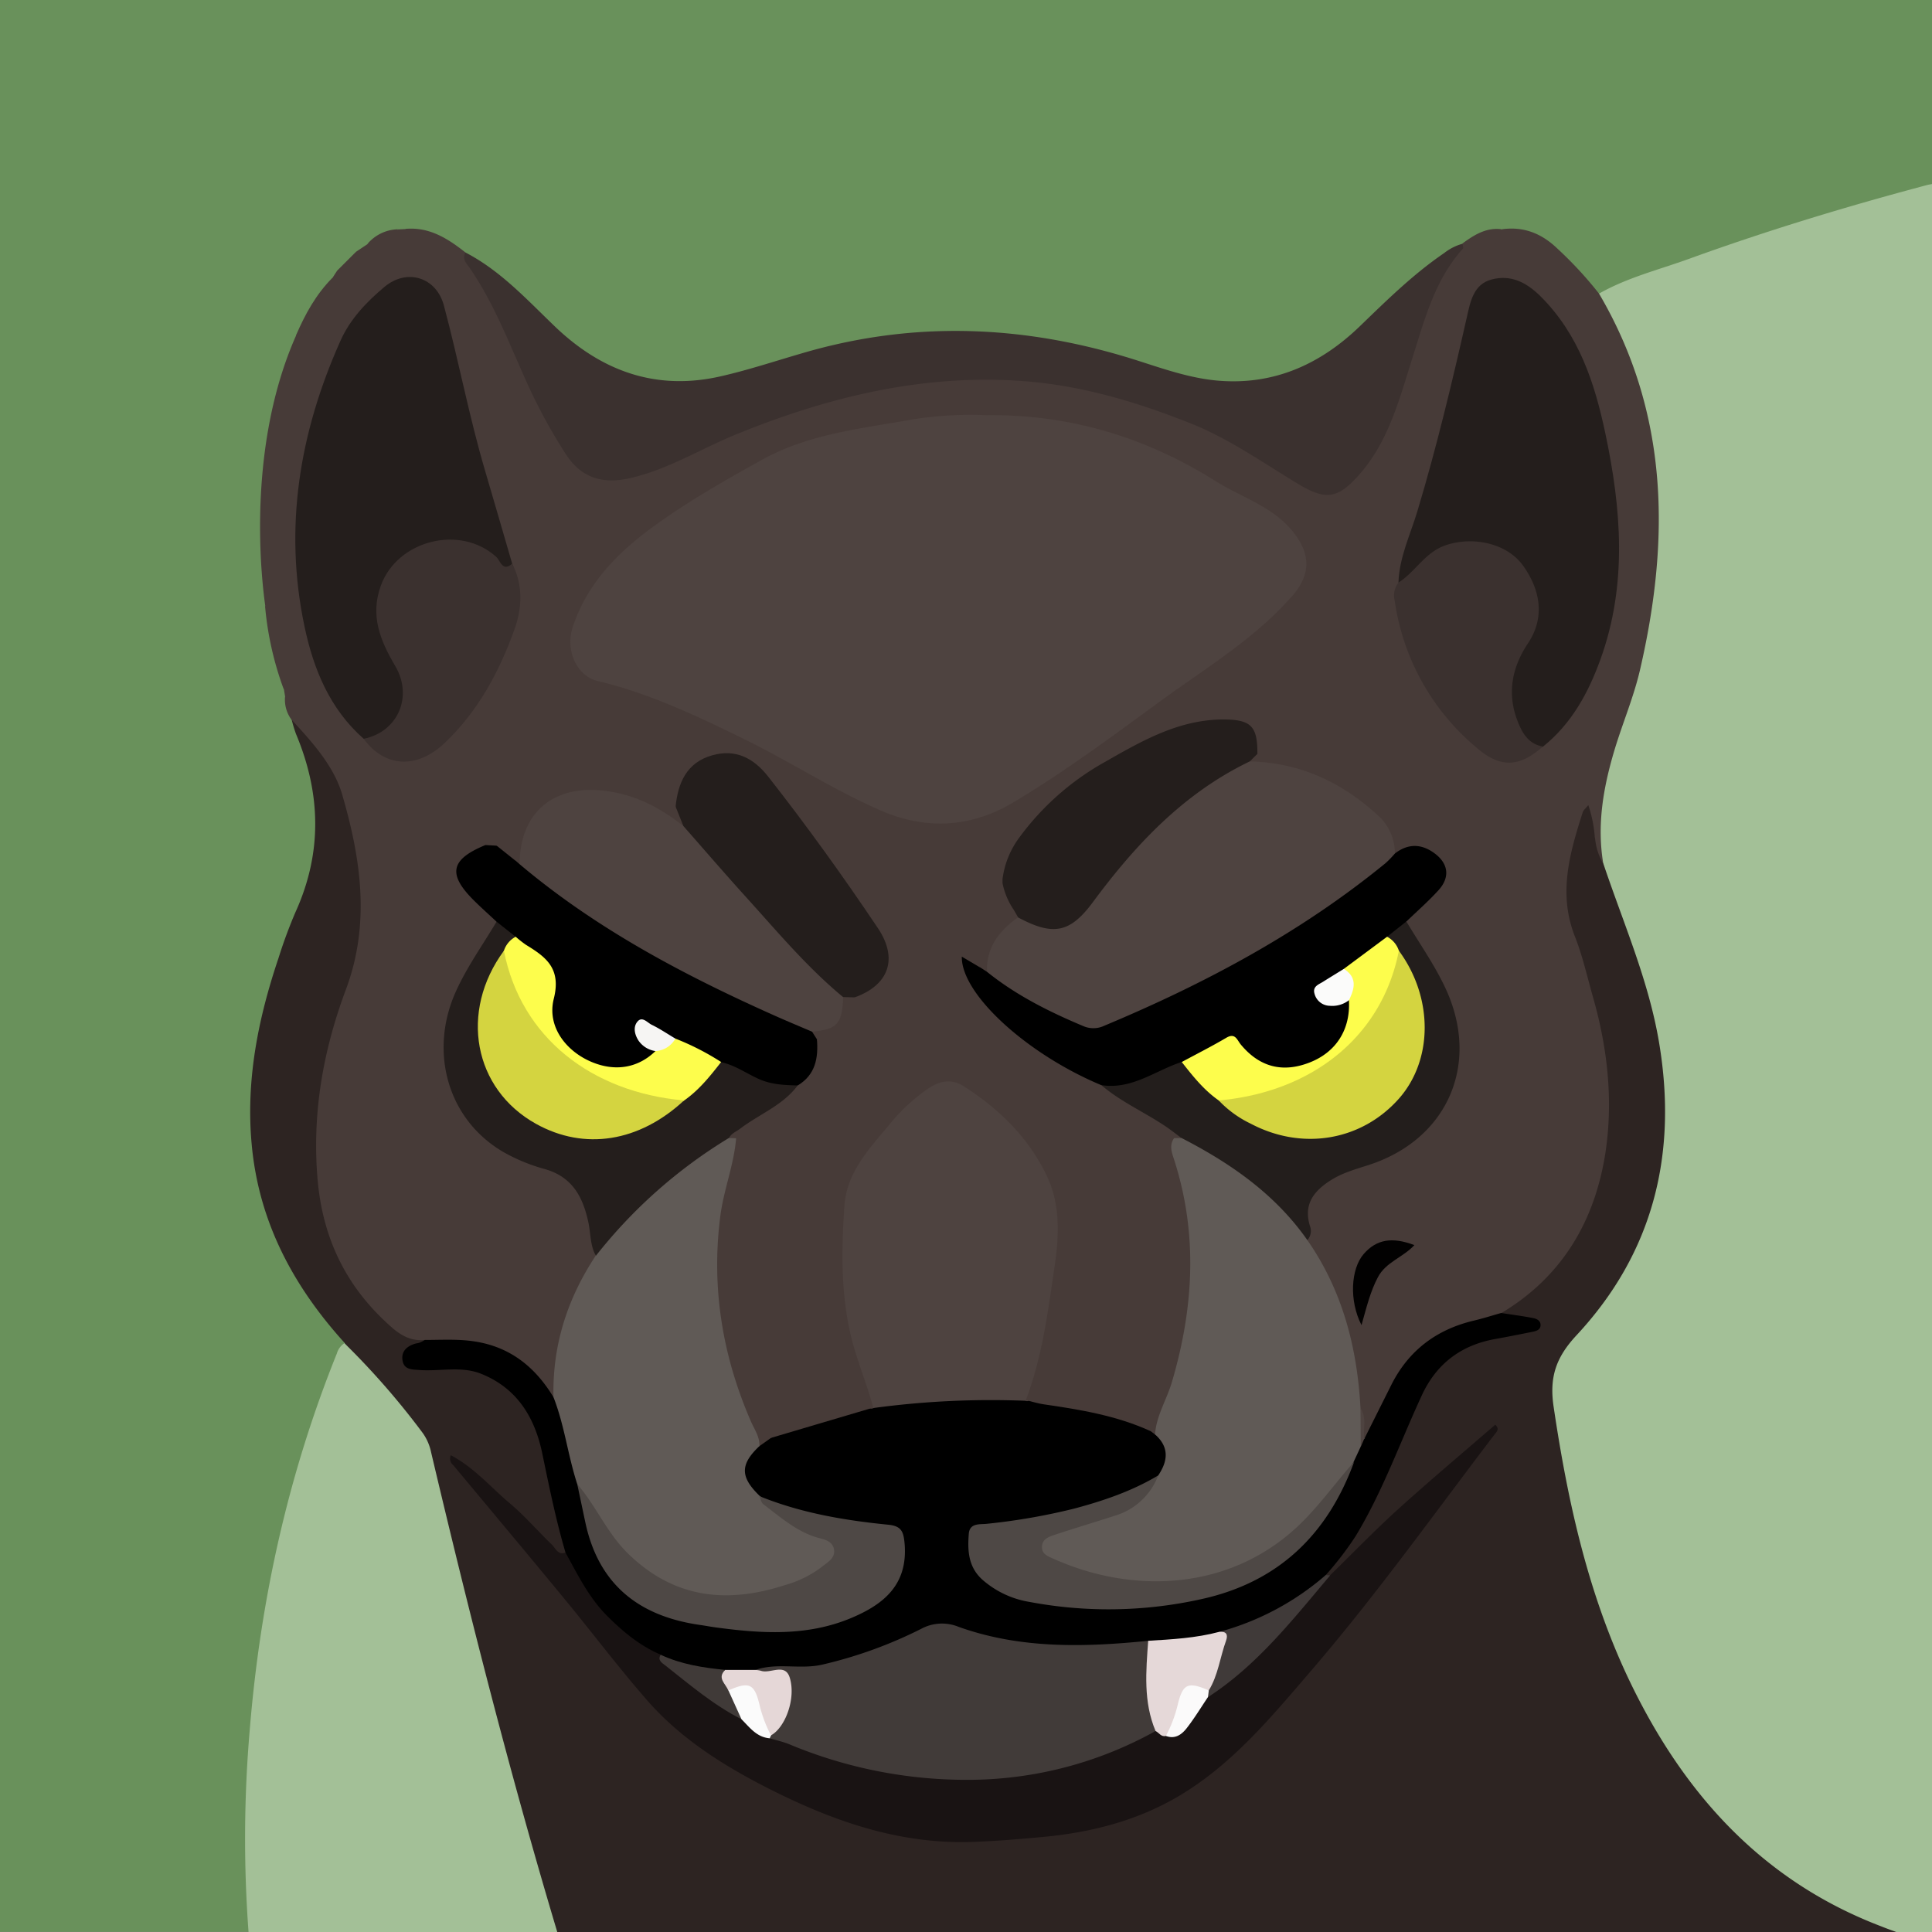 <svg xmlns="http://www.w3.org/2000/svg" viewBox="0 0 506.59 506.59"><rect x="0" y="0" width="506.59" height="506.59" fill="#808080" stroke="none"/><defs><style>.cls-1{fill:#69915b;}.cls-2{fill:#a3c097;}.cls-3{fill:#473b38;}.cls-4{fill:#2d2422;}.cls-5{fill:#3b312f;}.cls-6{fill:#4e4340;}.cls-7{fill:#605a56;}.cls-8{fill:#241e1c;}.cls-9{fill:#231e1c;}.cls-10{fill:#020101;}.cls-11{fill:#191313;}.cls-12{fill:#403a39;}.cls-13{fill:#413b39;}.cls-14{fill:#4e4845;}.cls-15{fill:#e5d8d8;}.cls-16{fill:#e5d7d7;}.cls-17{fill:#403a38;}.cls-18{fill:#fdfd4c;}.cls-19{fill:#fbfbfa;}.cls-20{fill:#f6f5f3;}.cls-21{fill:#d4d440;}.cls-22{fill:#fbfafa;}.cls-23{fill:#fbfbfb;}</style></defs><g id="Calque_2" data-name="Calque 2"><g id="Calque_8" data-name="Calque 8"><path class="cls-1" d="M506.59,0V50.42c-.87.31-1.82.51-2.71.75C485.17,56.32,466.61,62,448.25,68.23c-9.41,3.22-18.52,7.31-28.23,9.64h-.25a4,4,0,0,1-.79-.08A7.4,7.4,0,0,1,415,75.11c-2-2.19-4.32-4.08-6.21-6.35-4-4.78-9.11-6.82-15.16-7l-.23,0a10.39,10.39,0,0,0-3.86,1.13l0,0c-1.48.71-2.9,1.6-4.44,2.17a9.51,9.51,0,0,1-1.58.45l-.36.22c-7.35,4.34-13.36,10.33-19.63,16-3.93,3.56-7.44,7.55-11.77,10.7-12.27,9-25.75,11.86-40.5,8.15-12.2-3.07-24.07-7.39-36.53-9.57-23.53-4.13-46.54-2-69.18,5.27-7.73,2.5-15.51,5-23.65,5.61-15,1.13-27.59-4.54-38.16-14.89-6.93-6.78-13.71-13.72-22-19l-.2-.13-1-.64c-1.42-.9-2.82-1.86-4.26-2.72-2.89-1.74-5.94-3.11-9.65-2.9h-.13a17.94,17.94,0,0,0-1.94,0,12.2,12.2,0,0,0-1.64.26A11.84,11.84,0,0,0,98.54,64a13.52,13.52,0,0,0-1.11.92,13.59,13.59,0,0,1-3.08,2.53,9.67,9.67,0,0,0-1.33.78h0a9.4,9.4,0,0,0-2.39,2.4,9.88,9.88,0,0,0-.77,1.3A9.67,9.67,0,0,1,88.19,74l-.14.16a57,57,0,0,0-4.8,6.2s0,0,0,0c-.36.54-.7,1.09-1,1.65a31.54,31.54,0,0,0-2.46,5.18c-.21.56-.41,1.14-.58,1.72-2.29,6.42-4.68,12.81-6.46,19.41a38.28,38.28,0,0,0-1.63,9.5,4.92,4.92,0,0,1-.15,3.08,6.81,6.81,0,0,0-.58,5.37,29.73,29.73,0,0,1,0,6.6c-2.1,4.51-1.72,9,0,13.53a15.54,15.54,0,0,1-.23,4.86,8.57,8.57,0,0,0,.77,5.34,4.86,4.86,0,0,1,.41,2.32c0,.6,0,1.2.07,1.8a43.47,43.47,0,0,0,.48,4.43h0c.24,1.51.54,3,.89,4.5,0,0,0,.06,0,.08.8,3.35,1.81,6.65,2.8,9.95l.12.4a5.6,5.6,0,0,1,.34,2.26c0,.16,0,.32,0,.47a7.4,7.4,0,0,0,.81,2.47h0A12,12,0,0,1,77.94,188a4,4,0,0,1,.1.85c.23.81.47,1.6.73,2.39,0,0,0,0,0,0,2,6.11,4.93,11.92,5.71,18.44,1.35,11.44-1.72,22-5.85,32.42-5.69,14.4-10.19,29.2-10.91,44.75-1,20.82,5.15,39.56,17.92,56.14,2.24,2.91,5.77,5.26,5.52,9.67l-.07.22c-.14.46-.29.92-.44,1.38-4.54,14.15-10.19,27.93-13.56,42.47a381.77,381.77,0,0,0-9.67,62.83,353.24,353.24,0,0,0-.15,44.73,8.44,8.44,0,0,1-.1,2.26H0V0Z"/><path class="cls-2" d="M506.59,48.26V506.59H491.64c-11.89-3.48-22-10.58-31.67-18.66-24.35-20.43-37.61-47.59-46.39-77.39-4.46-15.16-6.92-30.71-9-46.34-.6-4.59.87-8.29,4.05-11.75,11.74-12.78,20.77-27,24.1-44.48,2.48-13,1.84-25.73-.85-38.51-2.4-11.41-6.26-22.36-10.49-33.19-1.27-3.24-2.65-6.46-2.92-10a2.31,2.31,0,0,0,0-.37,25.38,25.38,0,0,0-.3-5.77c-.05-.33-.1-.66-.14-1s-.09-.85-.13-1.27c-1-12.13,3.27-23.13,7.1-34.22a128.28,128.28,0,0,0,7.25-38.38c.47-16.66-.52-33.12-6.28-49-1.64-4.51-3.17-9.07-5.75-13.18-1-1.63-1.9-3.37-1.3-5.31a4.76,4.76,0,0,1,.31-.75c7.4-4.23,15.66-6.26,23.59-9.13,20.6-7.47,41.56-13.82,62.74-19.44C505.94,48.38,506.26,48.32,506.59,48.26Z"/><path class="cls-3" d="M419.29,77c18.37,31.3,18.64,64.55,10.72,98.72-1.68,7.21-4.6,14-6.71,21.06-2.94,9.86-4.61,19.58-2.89,29.77-4.81-.93-3.32-5.4-4.72-8.1-4.07,12.29-4,16.31,1.08,32.12,4.74,14.6,7.57,29.43,6.92,44.89-.76,18-7.81,32.91-20.95,45.11-2.36,2.18-5.65,2.79-7.91,5.07-3.79,2.2-8.18,2.64-12.23,4.08-7.69,2.73-12.67,8.22-16.32,15.21-1.62,3.09-3.06,6.27-4.8,9.29-.91,1.6-1.66,3.86-4.38,2.79-1.32-2.33-1.56-5-2.31-7.49-1-14-4.36-27.36-11.36-39.65-.74-1.29-1.65-2.5-1.78-4.05s.77-3.15.11-4.88c-2-5.24.61-9,4.44-12.07,3.55-2.9,7.9-4.13,12.14-5.57,19.88-6.78,27.47-24.88,18.35-43.76-2.17-4.47-4.29-9-7.41-12.92a6.64,6.64,0,0,1-1.7-4.55c.86-3.84,4.21-5.79,6.55-8.5,1.51-1.76,3.53-3.38,2.25-6s-3.77-3.61-6.6-3.44c-1.64.1-3.28.63-4.79-.46-6.38-13.88-18.95-18.55-32.47-21.77-1.76-.42-3.67-.33-4.93-2-.53-1.42.13-2.43,1.14-3.32,3.56-2.37,3.84-4.06,1-6.88-2.66-2.68-6-3.28-9.61-3-7.57.49-14.77,2.44-21,6.65-9.59,6.46-19.66,12.22-28.5,19.77-3.66,3.12-5.88,7.06-8.07,11.16-1.28,2.4.06,4.09,1.06,5.95a3.52,3.52,0,0,1,0,1.41c-2.52,4.41-2.4,4.69,2.77,6.35a3.28,3.28,0,0,1,1.2,2.62c-2.87,4.78-5.88,9.48-8.58,14.38a2.5,2.5,0,0,1-2.75-.62c-.91-1-.92-2.47-1.58-3.63-.82-1.44-1.83-2.59-3.54-1.67a2.88,2.88,0,0,0-1.33,3.87c1.35,3.22,2.51,6.79,5,9.13,6,5.65,10.55,13.21,18.2,16.73,11.9,5.49,22.21,13.85,34.45,18.64a2.71,2.71,0,0,1,1.31,1.47c8.28,24.68,7.15,49-2.62,73.07a9.31,9.31,0,0,1-2.55,4.16,2,2,0,0,1-2.28,0c-1.77-4-5.21-5.58-9.28-6.26-2.91-.49-5.75-1.35-8.6-2a24,24,0,0,0-13.69.36,2.93,2.93,0,0,1-1.29-.84c-1.29-2.15-.19-4.15.29-6.23,2.71-11.78,5.25-23.57,6.1-35.69,1-14.39-5.92-24.82-16.28-33.45-10-8.29-11.47-8.14-20.58,1.2-6.85,7-13.73,14.34-14.57,24.77-1.22,15.18,0,30.16,5.71,44.5.87,2.19,1.84,4.31.59,6.66a2.65,2.65,0,0,1-1.22.91c-8.53-2.71-15.6,2.41-23.25,4.41-1.74.46-1.5,2.45-2.34,3.63-1.24,1.32-2.62,2.14-4.48,1.25-5.81-7.19-7.88-16-9.92-24.64a99.1,99.1,0,0,1,.62-48.66A40.1,40.1,0,0,1,191.8,299c4.16-2.74,8.59-5.05,12.81-7.73,4.47-2.84,6.72-7.51,10.29-11.06,2.44-2.43.09-5.14-2-7.21a3.18,3.18,0,0,1-.18-2.85c4-2,6-5.67,8.1-9.32a3.76,3.76,0,0,1,2.86-.38c4.12,2.61,10.67-1.75,11.23-7.59a13,13,0,0,0-2-9c-9.39-13.58-18.29-27.51-29.28-39.92a26.88,26.88,0,0,0-12.06-7.53c-7.57-2.47-13.56,4.22-15.19,10-.6,2.12,1.09,3.3,2.25,4.66,1,1.81,2.1,3.61.65,5.69-3,1-4.88-1.27-7.1-2.51-7.89-4.39-16-6.93-24.92-3.17-5.25,2.22-8.73,5.82-9,11.85a5.15,5.15,0,0,1-1.47,3.57,1.7,1.7,0,0,1-2,.05c-1.73-1.19-1.75-4.83-5.18-3.57a5.91,5.91,0,0,1-2.85-.52c-3.38-1.78-6.82-.78-7.61,2.83s-1.47,7.28,2.46,10.3c5.08,3.9,5,6.76,1.84,12.43-3.57,6.51-7.27,12.94-8.43,20.57-2.83,18.61,6.4,32,21.31,37.67,5.13,1.95,5.76,4.47,1.95,8.45q-10.68,11.14-21.84,21.82c-3.47,3.31-6,3.2-9.53-.2-6.25-6-12.33-12.09-18.32-18.3-5.22-5.4-4.2-12.44-4-18.88A122.06,122.06,0,0,1,93,258.47c4.24-11.12,3.34-22.35,2.39-33.83-1.4-16.83-10.48-29.57-20.62-41.93l-.33-2c.8-2.12.23-4.12-.44-6.14-1.72-5.2-1.56-10.93-4.47-15.8,0-.62-6.2-38.57,8.12-70.83a54.59,54.59,0,0,0,9.55-15.11L88.38,71a10.1,10.1,0,0,0,5-5l3-2a52.06,52.06,0,0,0,8-3.85l2-.09c.6.57,1.14,1.5,1.9,1.55,9.66.67,12.85,8.47,16.68,15.32,5.93,10.59,10.2,22,15.74,32.78a95.83,95.83,0,0,0,6.86,11.52c4.56,6.46,10.6,7.8,17.94,6.1,7.69-1.77,14.71-5.18,21.71-8.58,16.57-8,34.06-12.93,52.17-15.8,26.75-4.24,52,1.17,76.47,11.84,8.41,3.67,15.65,9.33,23.59,13.8,8.76,4.94,11.88,4.32,18.58-2.91C363.23,120,365.79,113,368.4,106a147.93,147.93,0,0,0,4.67-14.71c3.29-12.67,8.73-24,20.51-31.14,5.79-.88,10.58,1,14.75,5A101.76,101.76,0,0,1,419.29,77Z"/><path class="cls-4" d="M497.22,506.59H144.31c-1.46-2-1.87-4.6-2.56-7-5.78-19.87-11.17-39.85-16.42-59.87-4.28-16.33-8.63-32.66-12-49.19-2.27-11.1-8.09-19.71-15.72-27.56-2.59-2.67-6-4.89-6.95-8.71a8.76,8.76,0,0,1-.27-2.11C76.93,337.32,67.86,320.42,66,300.11c-1.57-16.85,1.68-33,7-48.81a128,128,0,0,1,4.47-12.11c7.08-15.58,6.69-31.12.15-46.72a35.94,35.94,0,0,1-1.14-3.78,11.6,11.6,0,0,1,1.54-.66,1.19,1.19,0,0,1,1.14.14h0a9,9,0,0,1,1.44,1.63A77.1,77.1,0,0,1,89,203.29l.16.31,0,.06A68.56,68.56,0,0,1,95,221.86a.06.06,0,0,1,0,0,74.85,74.85,0,0,1,.9,7.44,97.68,97.68,0,0,1,.13,12.79h0a63.62,63.62,0,0,1-2.46,14.47l0,.1c-.39,1.3-.83,2.6-1.32,3.89-1.06,2.79-2,5.62-2.87,8.46l0,.08a110.2,110.2,0,0,0-4.83,30.77v.83a73.23,73.23,0,0,0,1,12.42,54.5,54.5,0,0,0,17.53,32.22c2.5,2.27,5.78,3.19,8.27,5.39a2.42,2.42,0,0,1,.25.58.49.49,0,0,1,0,.27.17.17,0,0,1,0,.07c-2.25,5.38-2.21,5.88,3.7,5.33,15.76-1.49,25.75,9.35,28.79,22.46,1.76,7.55,3,15.23,5.12,22.7a7.52,7.52,0,0,1,.25,4.41,6,6,0,0,1-.82,1.16,3.45,3.45,0,0,1-.36.32c-1.7,1.35-3.48-.22-4.85-1.53-6.74-6.39-13.34-12.92-17.44-16.94,14.22,15.44,28.76,35.22,44.56,54,9.59,11.39,22.18,19,35.38,25.33,16.6,8,34,13.24,52.79,12,18.33-1.21,36.45-3.09,52.33-13.52,10-6.54,17.86-15.41,25.6-24.24,16.1-18.34,31-37.67,45.26-57.47a19.8,19.8,0,0,1,1.82-2.16c-2,1.78-4,3.41-6,5.1-8,6.75-15.25,14.32-22.7,21.66-1.75,1.73-3.4,3.73-6.25,3.62a2.36,2.36,0,0,1-.47-.16h0l-.15-.06a2.63,2.63,0,0,1-.49-.33.69.69,0,0,1-.13-.11.14.14,0,0,1,0-.06c-.61-1.58.07-2.91,1-4.08,9-11.36,14.48-24.57,19.53-37.87,5.42-14.27,14.92-22.34,31.29-23.21-1.68-1.14-3.38-1.47-4.52-2.27a3,3,0,0,1-1.16-1.43C409.7,334.71,418.27,320,421,302c2-13.53.52-27.1-3.24-40.32-1.55-5.42-2.77-11-4.83-16.19-4.41-11.24-1.33-21.84,2.07-32.48.17-.55.74-1,1.47-1.9a33.9,33.9,0,0,1,1.67,8c0,.33.09.66.14,1a15.74,15.74,0,0,0,2.18,6.47c5.22,15.55,11.89,30.63,14.6,47,4.82,29-1.51,54.87-21.67,76.53-5.38,5.77-7.2,11-6,18.86,3.7,24.89,9.07,49.23,20,72,14.17,29.44,34.79,52.34,66.07,64.21C494.68,505.68,496,506.14,497.22,506.59Z"/><path class="cls-2" d="M146.12,506.59H65.17a332.36,332.36,0,0,1,.33-53.17c2.78-33.94,10.07-66.87,22.83-98.52a4.74,4.74,0,0,1,2-2.71l.71.73a202.07,202.07,0,0,1,19.85,22.89,13.39,13.39,0,0,1,2.14,4.95C123,423,133.67,465,146.12,506.59Z"/><path class="cls-5" d="M122.06,66.21c9.15,4.75,16,12.25,23.31,19.27,12.16,11.72,26.42,17,43.26,13.27,7.28-1.63,14.4-4,21.55-6.08,29.44-8.71,58.65-7.48,87.74,1.76,7.1,2.26,14.19,4.8,21.69,5.4,14.55,1.16,26.67-4.37,36.92-14.25,7.05-6.8,14-13.67,22.14-19.22a13.47,13.47,0,0,1,4.83-2.45c3,1.06,1.34,2.92.38,4-6.54,7.75-8.82,17.31-11.67,26.66a176.16,176.16,0,0,1-7.89,21.49,41.41,41.41,0,0,1-8.64,12.07c-4.19,4.19-8.35,4.46-14.57,1.34s-11.42-7.35-17.39-10.62c-18.16-10-37.63-16.09-58.19-17.21-27.67-1.52-53.81,5.47-78.75,17.29-7,3.33-14,6.83-21.76,8.43-6.88,1.42-12.72.21-17.18-5.86-5.46-7.42-9.15-15.75-13-24-4.2-9-8-18.22-13.44-26.64C120.43,69.39,119.13,67.38,122.06,66.21Z"/><path class="cls-3" d="M111.4,351.35c-3.4.38-6.15-1.09-8.59-3.22C91,337.82,84.62,325,83.27,309.19c-1.48-17.26,1.47-33.79,7.42-49.7,6.52-17.42,3.89-34.52-1-51.27-2.15-7.33-7.84-13.68-13.27-19.53a8.82,8.82,0,0,1-1.68-6,7.2,7.2,0,0,1,6.31,4.1c3,5.18,6.4,10.06,9.67,15.05,5.06,7.71,4.79,17,6.77,25.73,3.87,16.94-3.59,31.9-7.5,47.48a109.06,109.06,0,0,0-3.59,31c.18,4.65,1.42,8.59,5,11.93,6.08,5.65,11.88,11.59,17.62,17.59,2.11,2.21,3.45,2.24,5.6,0q11.26-11.62,22.88-22.9c2.64-2.56,1.9-3.44-1.18-4.52-14.95-5.23-22.8-16.15-23.8-31.68-.69-10.81,3.81-20.39,9.18-29.47,3.17-5.36,3.16-6.38-1.74-10.67-5.14-4.5-3.81-14.17,2.24-16.7,2.42-1,4.19-.81,5.09,1.94-.07,1.49-1.18,2.23-2.17,3.11-4,3.52-3.94,4.87-.35,8.91,2.38,2.66,5.67,4.64,6.57,8.46.16,2.17-1.15,3.68-2.25,5.35-4.2,6.38-8.19,12.92-9.71,20.53-3.28,16.38,3.82,29.69,19.73,34.71,12.57,4,18,12,17.88,24.61,0,.82.42,1.6.42,2.44,0,2.45-1.39,4.37-2.57,6.32-4.7,7.79-6.66,16.36-7.46,25.28-.17,1.81-.18,3.65-1.74,5-2.44.86-3.78-.85-4.91-2.4-5.48-7.5-13.27-10-22-10.5C116.14,353.21,113.27,354,111.4,351.35Z"/><path class="cls-3" d="M122.06,66.21c-1,1.69.27,2.86,1.07,4,6.46,9.38,10.43,20,15.09,30.26a142.65,142.65,0,0,0,10.25,18.77c4,6.09,9.55,7.7,16.43,6.2,10-2.19,18.68-7.67,28-11.49,24.26-9.91,49.29-16,75.68-14,15.14,1.15,29.61,5.48,43.71,11.1,10,4,18.64,10.12,27.71,15.61,7.5,4.55,10.62,4.35,16.42-2.22,7.71-8.73,10.53-19.85,13.93-30.58,3.21-10.14,5.87-20.47,13.24-28.67.21-.22-.07-.89-.12-1.35,3-2.19,6.1-4.18,10.08-3.76a5.32,5.32,0,0,1-2.74,5c-10.08,6.07-12.9,16.48-15.9,26.66A234.87,234.87,0,0,1,366,117.16a41.34,41.34,0,0,1-8.92,12.5c-3.81,3.9-8.72,5.46-14.12,2.73a72.94,72.94,0,0,1-8.79-4.66c-20.26-14.06-42.81-21.68-67.22-24-18.43-1.75-36.16,2.06-53.77,6.93-12.74,3.52-24.35,9.65-36.37,14.86-5.5,2.38-11.11,4.26-17.25,4.39-5.53.12-9.4-2.35-12.66-6.53-6.43-8.22-10.15-17.86-14.68-27.08-4.81-9.82-8.71-20.13-15.75-28.75-1.67-2-3.39-3.6-6.19-3.54s-4-1.32-3.93-4C112.61,59.47,117.44,62.56,122.06,66.21Z"/><path class="cls-3" d="M69.49,158.79c5.23,4.22,4.15,10.86,6.23,16.29.81,2.13,1.11,4.23-1.32,5.65A83.85,83.85,0,0,1,69.49,158.79Z"/><path class="cls-3" d="M87.16,72.85c3,3.21-1.1,4.77-2.08,6.46-1.87,3.22-2.63,7.88-7.48,8.65C80,82.4,82.85,77.18,87.16,72.85Z"/><path class="cls-3" d="M104.34,60.12a7.74,7.74,0,0,1-8,3.85A10.82,10.82,0,0,1,104.34,60.12Z"/><path class="cls-3" d="M93.37,66c0,3.28-1.7,4.95-5,5C90.05,69.34,91.71,67.67,93.37,66Z"/><path class="cls-6" d="M258.55,108.87c21.84-.29,41.84,5.74,60.29,17.34,6.81,4.28,14.8,6.51,20.21,13.23,4.59,5.71,4.75,11.16-.15,16.76-10.1,11.53-23.16,19.21-35.3,28.13-12.29,9-24.56,18.07-37.65,25.93-11.38,6.84-23.21,7.43-35.23,2.17-12.18-5.34-23.37-12.62-35.28-18.47-12.48-6.14-25.07-12.14-38.75-15.4-5.51-1.31-8.48-8.12-6.54-14.06,3.61-11,11.16-19,20.21-25.72,9.35-6.92,19.46-12.69,29.63-18.31,12.33-6.82,26.18-8.11,39.7-10.56A96,96,0,0,1,258.55,108.87Z"/><path d="M111.4,351.35c4.31,0,8.61-.28,12.92.37,9.43,1.41,16,6.7,20.81,14.64,2.69.68,3.38,3,3.93,5.2,1.47,5.7,3.1,11.37,4.21,17.17.82,18.62,10.53,30.42,28.38,34.64,2.28.54,4.58.82,6.86,1.16,11.57,1.74,23.19,2.47,34.15-2.69,4.83-2.27,10.17-4.27,11.68-10.58,1.74-7.29.4-9.44-7.11-10-10.19-.81-19.8-3.77-29.22-7.57a8.93,8.93,0,0,1-4.4-9.57c.46-2.9,1.89-5.26,5.49-4.91l3-2.13c7.86-5.42,16.45-8.41,26.11-7.73a1.44,1.44,0,0,0,.82-.12c4.1-4.51,9.88-3.12,14.9-3.84,6.66-1,13.49-.39,20.25-.25a5.86,5.86,0,0,1,4.75,2.19,1.27,1.27,0,0,0,.77,0c8.29-1.59,16.09,1,23.95,2.94,3.2.78,6.33,1.92,8.15,5.05l1.07.82c5.62,1.57,6.4,5.84,2.16,11.81-12.78,8.51-27.29,11.58-42.22,13.29-2.43.27-5.34,0-6.29,2.95s.06,5.89,2.41,8.15c4.43,4.25,10.13,5.58,15.87,6.47a101.36,101.36,0,0,0,41.44-2C334,412.07,346.6,401.06,353,383.49a16.42,16.42,0,0,1,2.27-4.69,4,4,0,0,1,2.47-1.53l7.11-14.2c4.54-9,11.84-14.47,21.6-16.79,2.41-.57,4.77-1.32,7.16-2,2.78.43,5.58.79,8.34,1.32.94.18,2,.63,2,1.85s-1.07,1.55-2.07,1.75c-3.24.65-6.49,1.31-9.75,1.89-9,1.59-15.47,6.48-19.31,14.77-5.71,12.34-10.26,25.21-17.35,36.91A82.8,82.8,0,0,1,347.62,413c.08,2.36-1.72,3.3-3.24,4.58-6.93,5.84-14.58,10.15-23.59,11.76a6.29,6.29,0,0,0-1.35.62c-5.91,2-12,2.3-18.19,2.31-16.52,1.63-33,2.25-49.07-3a14.3,14.3,0,0,0-11.4.78c-8.06,3.83-16.38,7.12-25.24,8.69-5.67,1-11.58-1-17.17,1.25a49.69,49.69,0,0,1-7.52-.19c-6.35.16-12.22-1.72-17.9-4.33-11.21-3.84-18.06-12.37-23.77-22.13-1.16-2-.88-4.12-.9-6.24-2.53-8.6-4.3-17.37-6.12-26.14-2-9.46-6.67-17-16-20.74-5.27-2.11-10.86-.57-16.29-1-1.87-.13-3.9-.08-4.31-2.43s1-3.71,3.12-4.41c.47-.15,1-.18,1.45-.36A9.66,9.66,0,0,0,111.4,351.35Z"/><path class="cls-7" d="M303.7,386.87c2.57-3.81,2.92-7.44-.84-10.75.34-4.89,3-9,4.39-13.61,5.75-19.43,6.91-38.88.62-58.42-.62-1.9-1.35-3.78,0-5.67a2.67,2.67,0,0,1,1.88-1.18c10.41,3.06,18.64,9.53,26.25,16.93,3.18,3.08,6.7,6,6.8,11,9.21,13.23,13.07,28.16,13.93,44a25.83,25.83,0,0,1,.07,10.14c-.6,1.31-1.21,2.61-1.82,3.91-5.48,9.92-12,18.88-21.82,25.07-15,9.47-31.09,10.14-47.77,6-3.53-.87-7.11-1.73-10.21-3.77-4.67-3.08-4.5-7.38.49-10A45.29,45.29,0,0,1,286,397.08C292.87,395.41,299.15,392.62,303.7,386.87Z"/><path class="cls-7" d="M151.36,389.16c-2.45-7.5-3.34-15.42-6.23-22.8-.32-13.55,3.62-25.84,11.06-37.08-.35-3.15,1.72-5.23,3.47-7.34,7.64-9.24,17.08-16.42,26.87-23.19a7.23,7.23,0,0,1,4.63-1.5,2.59,2.59,0,0,1,1.86,1.19c-.56,6.95-3.24,13.45-4.14,20.38-2.42,18.76.52,36.61,8,53.85.92,2.12,2.35,4.05,2.25,6.51-5.08,4.79-5.08,8.07,0,13,4.49,3.73,9.86,5.9,15,8.42,2.71,1.31,5.77,2.3,6,5.87s-2.19,5.42-4.82,7c-19.36,11.32-43.11,10-58.22-11.7C154.42,397.93,153.41,393.29,151.36,389.16Z"/><path class="cls-6" d="M268.92,367.3a228.46,228.46,0,0,0-39.9,1.9c-2-7.32-5.12-14.3-6.54-21.84-2-10.4-1.79-20.83-1.06-31.24.62-8.82,6.6-15,11.89-21.37a47.64,47.64,0,0,1,10.23-9.43c3.13-2.05,6.15-2.45,9.29-.42,9.38,6.05,17.2,13.74,21.88,23.91,3.26,7.09,3,15.1,1.91,22.59C274.84,343.5,273.35,355.73,268.92,367.3Z"/><path class="cls-8" d="M366.69,152.76c.21-6.6,3.09-12.51,4.95-18.67,5.07-16.83,9.13-33.9,13-51,.91-4,1.72-8.56,6.48-9.81,5.06-1.32,9.11.73,12.88,4.47,10,10,14.12,22.59,16.93,35.85,4.2,19.83,5.82,39.64-1.26,59.25-3.2,8.86-7.59,16.91-15.09,22.93-4.29,1.83-6.2-1.26-7.69-4.16-4.07-7.91-2.91-15.71,1.39-23.16,2.4-4.18,3.64-8.3,2-13.18-3.87-11.52-16.7-14.86-25.84-6.69C372.23,150.51,370.64,153.9,366.69,152.76Z"/><path class="cls-6" d="M258.8,254.82c-.2-6.43,3.22-10.81,8.17-14.3,1.6-1.08,3.21-.51,4.76.06,5.15,1.89,9-.11,12.22-4,2.63-3.19,5.19-6.44,7.64-9.78,7.35-10,16.88-17.7,27.05-24.6,2.6-1.76,5.37-4.17,9.08-2.54,13,.27,24,5.37,33.48,14.05a13.31,13.31,0,0,1,4.55,10.12c.66,2.82-1.35,4.23-3.12,5.7a214.8,214.8,0,0,1-32.38,22,336.72,336.72,0,0,1-37,18.19,16.28,16.28,0,0,1-13.44,0,132.26,132.26,0,0,1-18.21-10.14C260,258.54,258.37,257.23,258.8,254.82Z"/><path d="M258.8,254.82c7.69,6.19,16.42,10.54,25.46,14.32a6.64,6.64,0,0,0,5.31-.19c26.42-11.05,51.5-24.43,73.77-42.65a28.38,28.38,0,0,0,2.41-2.49c3.44-2.69,7-2.59,10.39-.07,3.66,2.7,4.12,6.29,1.06,9.67-2.64,2.91-5.61,5.5-8.44,8.23-1.11,2-2,4.09-4,5.37-3.4,3.86-8.15,5.89-12.11,9-.48.44-1.06.76-1.57,1.16-1.11.84-3,1.39-2.53,3.12.41,1.45,2.21.94,3.44,1.14a3.88,3.88,0,0,1,2.57,1.26,6.74,6.74,0,0,1,.13,7.1c-7,12.89-21.61,15.38-29.78,7-2-2.06-3.88-2.09-6.17-.85-2.76,1.5-5.66,2.7-8.51,4-6.43,4.08-13.16,7.13-21.07,6.12-11-3.23-20.5-8.77-28-17.51-3.29-3.84-7.8-6.68-9.56-11.77-.77-2.21-3.2-4.81-.24-6.54s4.24,1.28,5.55,3.35Z"/><path class="cls-6" d="M136.26,226.61c0-13.62,9-21,22.44-19.24,8,1,14.43,4.45,20.49,9.23,2.71-.65,3.82,1.54,5.2,3.05,11.21,12.19,21.8,24.95,33.7,36.51,1.45,1.41,3.61,2.61,3,5.28-.28,7.06-1.51,8.44-8.12,9.08-2.13,1.4-4.16.48-6.14-.35-23.28-9.76-45.48-21.47-65.63-36.8C138.94,231.68,135.79,230.38,136.26,226.61Z"/><path d="M136.26,226.61c20.15,17,43.2,29.15,67.12,39.81,3.17,1.41,6.37,2.74,9.56,4.1l1.27,2c2.57,6.45,2.49,6.7-4.46,13.11-8,2.3-14.22-1.93-20.69-5.37-4-2.31-8.4-3.77-12.22-6.37-2.35-1.14-4.74-2.23-7.63-3.67.52,2.73,3.58,3.49,3.46,5.94-.77,3.27-3.42,4.35-6.2,5-11.29,2.69-24-6.69-23-18.18.68-8.11-3.95-11.51-9-15.46a16.82,16.82,0,0,1-4.31-5.88c-1.92-1.8-3.89-3.55-5.76-5.4-7.1-7-6.34-10.86,2.88-14.66l3,.17c3.19-.6,3.6,2.29,5,4Z"/><path class="cls-8" d="M221.06,261.44c-9.46-7.83-17.3-17.23-25.5-26.28-5.54-6.11-10.92-12.37-16.37-18.56l-2-5a11,11,0,0,1,3.88-12.73c4.63-3.56,9.72-3.81,14.92-1.27s8.89,7,12.25,11.44c8.54,11.18,16.75,22.61,24.43,34.41,4.15,6.37,2.86,12.93-3.19,17.5-1.72,1.29-3.45,2-5.43.57Z"/><path class="cls-8" d="M327.72,199.64c-17.33,8.32-30,21.83-41.22,37-6,8.07-10.43,8.78-19.53,3.93l-1.15-2c-2.83-1.55-5.24-3.28-2.95-7v-1c-2.86-7,2.1-11.4,5.92-15.57,6.39-7,14.24-12.34,22.37-17.2,6.81-4.08,13.57-8.28,21.47-10a32.44,32.44,0,0,1,11.3-.94c6.34.85,8.86,5.73,5.77,10.81Z"/><path class="cls-9" d="M363.71,245.62l5.05-4c3.45,5.78,7.33,11.26,10.22,17.42,9.25,19.73.76,39.63-20,46.4-3.44,1.12-6.94,2.05-10.08,4.06-4.49,2.86-7.13,6.33-5.43,11.94a3.6,3.6,0,0,1-.67,3.73c-8.45-12.07-20.13-20.16-33-26.78-6.77-2-12.57-5.8-18.39-9.58-1.5-1-3.23-1.94-2.61-4.28,8,1.25,14.12-3.82,21.07-6.08,5.35,1.16,7.74,6,11.45,9.2,7.45,7.65,22.18,10.93,31.71,7.05,11.91-4.85,18.78-14.42,18.44-26.2a34.66,34.66,0,0,0-5.68-17.67C364.35,249.41,364.18,247.46,363.71,245.62Z"/><path class="cls-5" d="M366.69,152.76c4.45-2.82,6.95-7.93,12.35-9.78,7-2.41,16-.64,20.28,5.28s6.09,13.27,1.34,20.41c-4.19,6.27-5.55,13.11-2.76,20.34,1.2,3.11,2.83,6.09,6.66,6.73-5.59,5-10.64,6-16.94.68a61.56,61.56,0,0,1-21.92-38.93A5.46,5.46,0,0,1,366.69,152.76Z"/><path class="cls-3" d="M139.18,157.81c1.36,10.29-4.58,18.4-9.53,26.79-3.19,5.41-6.53,10.79-11.92,14.43-10,6.78-19.54,5.51-27.22-3.82C81,183.6,76,170.11,74.38,155.25c-.65-6.07.66-12.19.55-17.87-.17-8.91,1.1-17.38,2.6-25.88A79,79,0,0,1,89.3,81.62a33.28,33.28,0,0,1,10.11-10c9.77-6.07,19-2,21.6,9.12,2.07,8.71,4.1,17.42,6,26.15,2.44,11,6,21.75,9.3,32.51C138.18,145.33,139.68,151.23,139.18,157.81Z"/><path class="cls-3" d="M224,261.56c9.14-3.24,11.54-10.22,6.2-18.18-9.11-13.58-18.65-26.85-28.75-39.72-3.87-4.93-8.58-7.34-14.71-5.61-6.7,1.89-9,7.23-9.6,13.59-3.91-4.18-1.79-11.08,4.12-15.09,6.81-4.62,13.22-2.12,22.27,5.19,6.65,5.37,11.15,12.69,16.16,19.49,4.81,6.54,9.27,13.36,13.77,20.13,5.85,8.81,4.57,15.92-3.82,21.88C227.14,265.05,225,265.06,224,261.56Z"/><path class="cls-3" d="M288.8,284.55c5.05,4.31,11.14,7,16.62,10.65,1.5,1,2.92,2.13,4.38,3.21h-1.93c-4.18.67-7.4-1.63-10.45-3.79-9.21-6.5-20.44-9.69-29.06-16.82-7.35-6.07-15.09-12.29-19-21.59a11.37,11.37,0,0,1-1.22-3.72c-.11-2.6.46-5.23,3.51-5.73,2.75-.45,4.23,1.42,4.84,3.94.23.95.29,1.95.43,2.93l-4.72-2.79C252,260.64,269.23,276.39,288.8,284.55Z"/><path class="cls-3" d="M329.7,197.65c.05-7.13-1.61-8.9-8.54-9-12-.1-21.88,5.7-31.79,11.34a70.16,70.16,0,0,0-22.08,19.6,23.15,23.15,0,0,0-4.42,10.92c-3.05-1.75-3.21-4-1.91-7.16,2.81-6.71,7.73-11.5,13.53-15.44,9.42-6.4,18.88-12.78,28.62-18.68,6.05-3.67,13.15-4.34,20.11-4.44,3.61-.06,6.64,2,8.83,4.88C334.77,193.32,334.05,195.56,329.7,197.65Z"/><path class="cls-10" d="M357,347.46c-3.29-6.4-2.8-14.75.56-18.63s7.48-4.56,13.3-2.35c-2.94,3.21-7.46,4.42-9.55,8.4C359.35,338.56,358.37,342.57,357,347.46Z"/><path class="cls-3" d="M209.16,284.62c4.67-2.79,5.44-7.21,5.05-12.1,4.62,4.43,4.12,6.33.13,11s-7.66,8.77-12.67,12.09c-2.77,1.84-5.38,3.05-8.65,2.86l-1.92-.07c-.73-2,.66-3.17,2-4.09C198.21,290.69,203.19,286.82,209.16,284.62Z"/><path class="cls-3" d="M301.79,375.3c-9-4.13-18.61-5.7-28.29-7.1-1.28-.19-2.54-.59-3.81-.89,3.64-3.7,8.07-2.51,12.3-1.78s8.68,1.8,12.94,3C298.36,369.48,301.42,371.1,301.79,375.3Z"/><path class="cls-3" d="M228.2,369.32l-26.11,7.73c0-1.79.5-3.54,2.18-4.17,5.89-2.21,11.7-4.71,18-5.64C224.59,366.89,226.41,368.1,228.2,369.32Z"/><path class="cls-3" d="M262.87,231.58a19.22,19.22,0,0,0,2.95,7c-2.45.85-4.5.79-5.41-2.19C259.67,234,260.07,232.17,262.87,231.58Z"/><path class="cls-3" d="M135.22,225.73l-5-4c.45-1.84,1.43-2.09,2.74-.81A7.43,7.43,0,0,1,135.22,225.73Z"/><path class="cls-6" d="M356.8,379.36c0-3.38-.05-6.76-.07-10.14,1.71,2.52.62,5.37,1,8C357.41,378,357.11,378.67,356.8,379.36Z"/><path class="cls-11" d="M148.28,407.1c3.24,5.88,6.16,11.89,11.07,16.76,4.15,4.11,8.5,7.71,13.86,10,3.91,3.77,8.95,5.95,13.16,9.32,2.78,2.23,5.36,4.84,8.8,6.17,2.88,1.5,4.34,5.27,8.26,5.07,5.82.8,11.16,3.19,16.67,5a103.91,103.91,0,0,0,33.32,5,98.11,98.11,0,0,0,43.74-10.16,13,13,0,0,1,4.7-1.55,6.82,6.82,0,0,1,3.74.35c2.1.77,3.28-.3,4.58-1.86,2-2.41,3.07-5.53,5.61-7.54a131.13,131.13,0,0,0,19.67-18.07,114.5,114.5,0,0,1,13.32-12.55c5.93-5.79,11.7-11.77,17.84-17.33,8.33-7.54,16.94-14.76,25.44-22.13,1.29,1.13.3,1.94-.2,2.58-15.86,20.82-31.07,42.16-48.14,62-10.23,11.91-20.33,24.15-34.06,32.45-11.16,6.75-23.53,9.89-36.31,11.07-6.23.57-12.51,1.11-18.82,1.3-19.4.57-36.87-5.78-53.69-14.36-11.7-6-22.79-13.07-31.47-23.15C162,437,155.22,428,148.07,419.32c-9.68-11.76-19.47-23.43-29.21-35.13a2.18,2.18,0,0,1-.65-2.61c6.1,3.19,10.46,8.4,15.52,12.65,3.92,3.3,7.29,7.26,11,10.81C145.7,406,146.28,407.85,148.28,407.1Z"/><path class="cls-12" d="M348.78,413.09c-9.77,11.55-19.1,23.53-32,31.9a2.51,2.51,0,0,1-.94-1.87c.85-5.19,3.05-10,3.92-15.24A70.68,70.68,0,0,0,347.62,413Z"/><path class="cls-8" d="M209.16,284.62c-3.9,5.23-10,7.48-15,11.27-1,.79-2.35,1.24-3,2.48a130.39,130.39,0,0,0-34.91,30.91c-1.51-2.66-1.34-5.73-1.94-8.6-1.41-6.73-4.16-12.07-11.46-14.14a46.88,46.88,0,0,1-11-4.55c-14.48-8.53-19.43-26.22-12.32-42,2.93-6.51,7.07-12.24,10.67-18.32l5.05,4c-.47,1.84-.67,3.78-2.1,5.24-9.06,13.54-7.43,29.92,4.63,39.24,13.16,10.17,27.12,7.64,39.86-2.45,3.72-3.17,6.1-8,11.44-9.18,3.63.75,6.62,2.95,9.93,4.42S205.69,284.52,209.16,284.62Z"/><path class="cls-13" d="M303,453.89a101.19,101.19,0,0,1-49.52,12.8A120.38,120.38,0,0,1,207,457.38c-1.67-.69-3.46-1.06-5.19-1.58a2,2,0,0,1,0-1.38c1.58-2,2.19-4.45,2.79-6.83,1.22-4.8.44-6.06-4.36-7.85a3.08,3.08,0,0,1-2.16-1.87c5.78-2,11.83,0,17.75-1.44a115.35,115.35,0,0,0,25.67-9.31,11.49,11.49,0,0,1,9.9-.53c16.21,5.79,32.92,5.34,49.71,3.64a5.14,5.14,0,0,1,1.77,3.39c.29,6,0,12.1,1.11,18.09A2.67,2.67,0,0,1,303,453.89Z"/><path class="cls-14" d="M151.36,389.16c4.87,5.6,7.68,12.59,13.11,18,12.1,11.94,26,13.43,41.28,8.49a28.81,28.81,0,0,0,9.76-4.81c1.51-1.24,3.59-2.27,3.16-4.63-.39-2.12-2.48-2.55-4.2-3-5.6-1.59-9.82-5.4-14.3-8.77-.58-.43-.74-1.42-1.09-2.16,10.86,4.43,22.29,6.37,33.85,7.52,3.57.35,4,1.95,4.28,5.09.82,10.53-5.32,15.7-13.9,19.32-11.64,4.92-23.65,4.14-35.74,2.5-1.31-.18-2.62-.43-3.93-.62-15.93-2.24-26.57-10.45-30.11-26.68C152.79,395.94,152.08,392.55,151.36,389.16Z"/><path class="cls-14" d="M303.7,386.87a17.47,17.47,0,0,1-11.16,10.5c-5.34,1.73-10.73,3.33-16.07,5.1-1.54.51-3.29,1.16-3.26,3.24,0,1.8,1.61,2.4,3,3,20.55,9.24,45.79,8.51,63.87-8.3,5.6-5.22,9.94-11.45,15-17.14-7,19.19-20,31.7-40.26,36.08a112,112,0,0,1-44.93.68,24.64,24.64,0,0,1-12.41-5.92c-3.61-3.33-3.8-7.58-3.45-11.95.24-2.89,2.94-2.4,4.68-2.6a163.43,163.43,0,0,0,23-4C289.33,393.52,296.8,391,303.7,386.87Z"/><path class="cls-15" d="M303,453.89c-3.24-7.68-2.51-15.68-1.93-23.66,6.26-.38,12.54-.71,18.65-2.35,1.84-.15,2.35.7,1.75,2.36-1.56,4.31-2.06,9-4.51,13-3.58.53-5.92,2.21-6.63,6.07-.48,2.6-1.79,4.93-4.62,5.87C304.45,455.51,303.91,454.32,303,453.89Z"/><path class="cls-16" d="M198,437.87a7.89,7.89,0,0,1,1.47.21c2.5.91,6.37-2.16,7.61,1.82,1.69,5.48-1.19,13.16-5,15.17a5.92,5.92,0,0,1-4.29-5c-.78-4.53-3.4-6.47-7.79-6.51-2-1.94-3.45-3.86.11-5.69Z"/><path class="cls-17" d="M190.17,437.86c-2.26,2.16.16,3.65.78,5.39,3.48,1.45,4.86,3.87,3.48,7.56-7.35-3.74-13.59-9.08-20-14.13-.8-.62-2.09-1.31-1.2-2.79C178.59,436.4,184.34,437.3,190.17,437.86Z"/><path class="cls-18" d="M319.57,288.55c-3.9-2.72-6.81-6.39-9.7-10.08,3.91-2.11,7.87-4.11,11.69-6.36,2.35-1.38,2.81.59,3.77,1.75,4.92,5.95,11,7.53,18.14,4.71,6.94-2.74,10.67-8.69,10.23-16.3-1.59-2.55-1.36-5.4-1.33-8.22l11.34-8.43a6.37,6.37,0,0,1,3.09,3.67c1.56,3.28.8,6.45-.5,9.57-7.47,17.95-21.8,27.08-40.07,31.11C323.82,290.5,321.69,289.47,319.57,288.55Z"/><path class="cls-19" d="M352.37,254.05c3.57,2.24,2.84,5.17,1.33,8.22a7.12,7.12,0,0,1-5,1.46,4.21,4.21,0,0,1-4-3.09c-.62-2,1.06-2.48,2.26-3.24C348.75,256.27,350.57,255.17,352.37,254.05Z"/><path class="cls-18" d="M132.13,249.29a6.37,6.37,0,0,1,3.09-3.67,27.8,27.8,0,0,0,2.72,2.14c5.29,3.22,9.26,6.21,7.27,14.12-1.83,7.27,3.16,13.7,9.83,16.54,6.24,2.65,12.26,1.64,16.83-2.82.69-2.77,2.82-3.23,5.22-3.27a68.2,68.2,0,0,1,12,6.14c-2.88,3.69-5.8,7.36-9.69,10.08a11.93,11.93,0,0,1-9.08.93c-16.83-4.41-30.12-13.19-37.25-29.72C131.56,256.37,130.4,253,132.13,249.29Z"/><path class="cls-20" d="M177.09,272.33a6.33,6.33,0,0,1-5.22,3.27,6.53,6.53,0,0,1-4.45-2.75c-1-1.55-1.49-3.56-.25-5s2.56.28,3.68.84C173,269.73,175,271.09,177.09,272.33Z"/><path class="cls-21" d="M319.57,288.55c24.23-2.16,42.78-16.51,47.23-39.26,9,12.2,9,28.47.12,38.66-9.8,11.17-25.41,13.87-39,6.67A28.37,28.37,0,0,1,319.57,288.55Z"/><path class="cls-8" d="M95.36,193.72c-8.89-7.83-13.15-18.25-15.5-29.38-5.51-26-1.32-51,9.42-75,2.54-5.7,6.84-10.19,11.56-14.14,5.86-4.88,13.55-2.57,15.56,4.93,3.86,14.4,6.59,29.08,10.82,43.39,2.39,8.1,4.73,16.22,7.09,24.32.91,1.86,0,2.46-1.7,2.27-1.56-.17-2.65-1.26-3.83-2.19-10.64-8.39-25.1-3.36-27.65,9.81-1.09,5.63,1.42,10.67,4.11,15.51,3.18,5.71,3.11,11.48-.37,17C102.26,194.31,99.48,195.18,95.36,193.72Z"/><path class="cls-5" d="M95.36,193.72c9-1.82,13-11.1,8.26-19.11-3.86-6.54-6.64-13.14-3.76-21.05,4.34-11.95,20.88-16.11,30.3-7.5,1,.91,1.61,4,4.15,1.74,2.9,5.68,2.61,11.62.56,17.32-4,11.11-9.56,21.43-18.25,29.68C109.27,201.78,100.85,201.22,95.36,193.72Z"/><path class="cls-22" d="M305.71,455.18a34.33,34.33,0,0,0,3.14-8.35c1.33-5.37,2.69-5.93,8.11-3.59l-.22,1.75c-1.83,2.71-3.53,5.53-5.54,8.11C309.9,454.78,308.15,456.11,305.71,455.18Z"/><path class="cls-23" d="M194.43,450.81,191,443.25c5.37-2.37,6.78-1.8,8.09,3.51a33.69,33.69,0,0,0,3.1,8.31,2,2,0,0,0-.33.73C198.4,455.54,196.58,452.94,194.43,450.81Z"/><path class="cls-21" d="M132.13,249.29c4.45,22.78,23,37.11,47.23,39.26-11.77,10.92-26.12,13.19-38.8,6.14C124.15,285.58,120.38,265.26,132.13,249.29Z"/></g></g></svg>